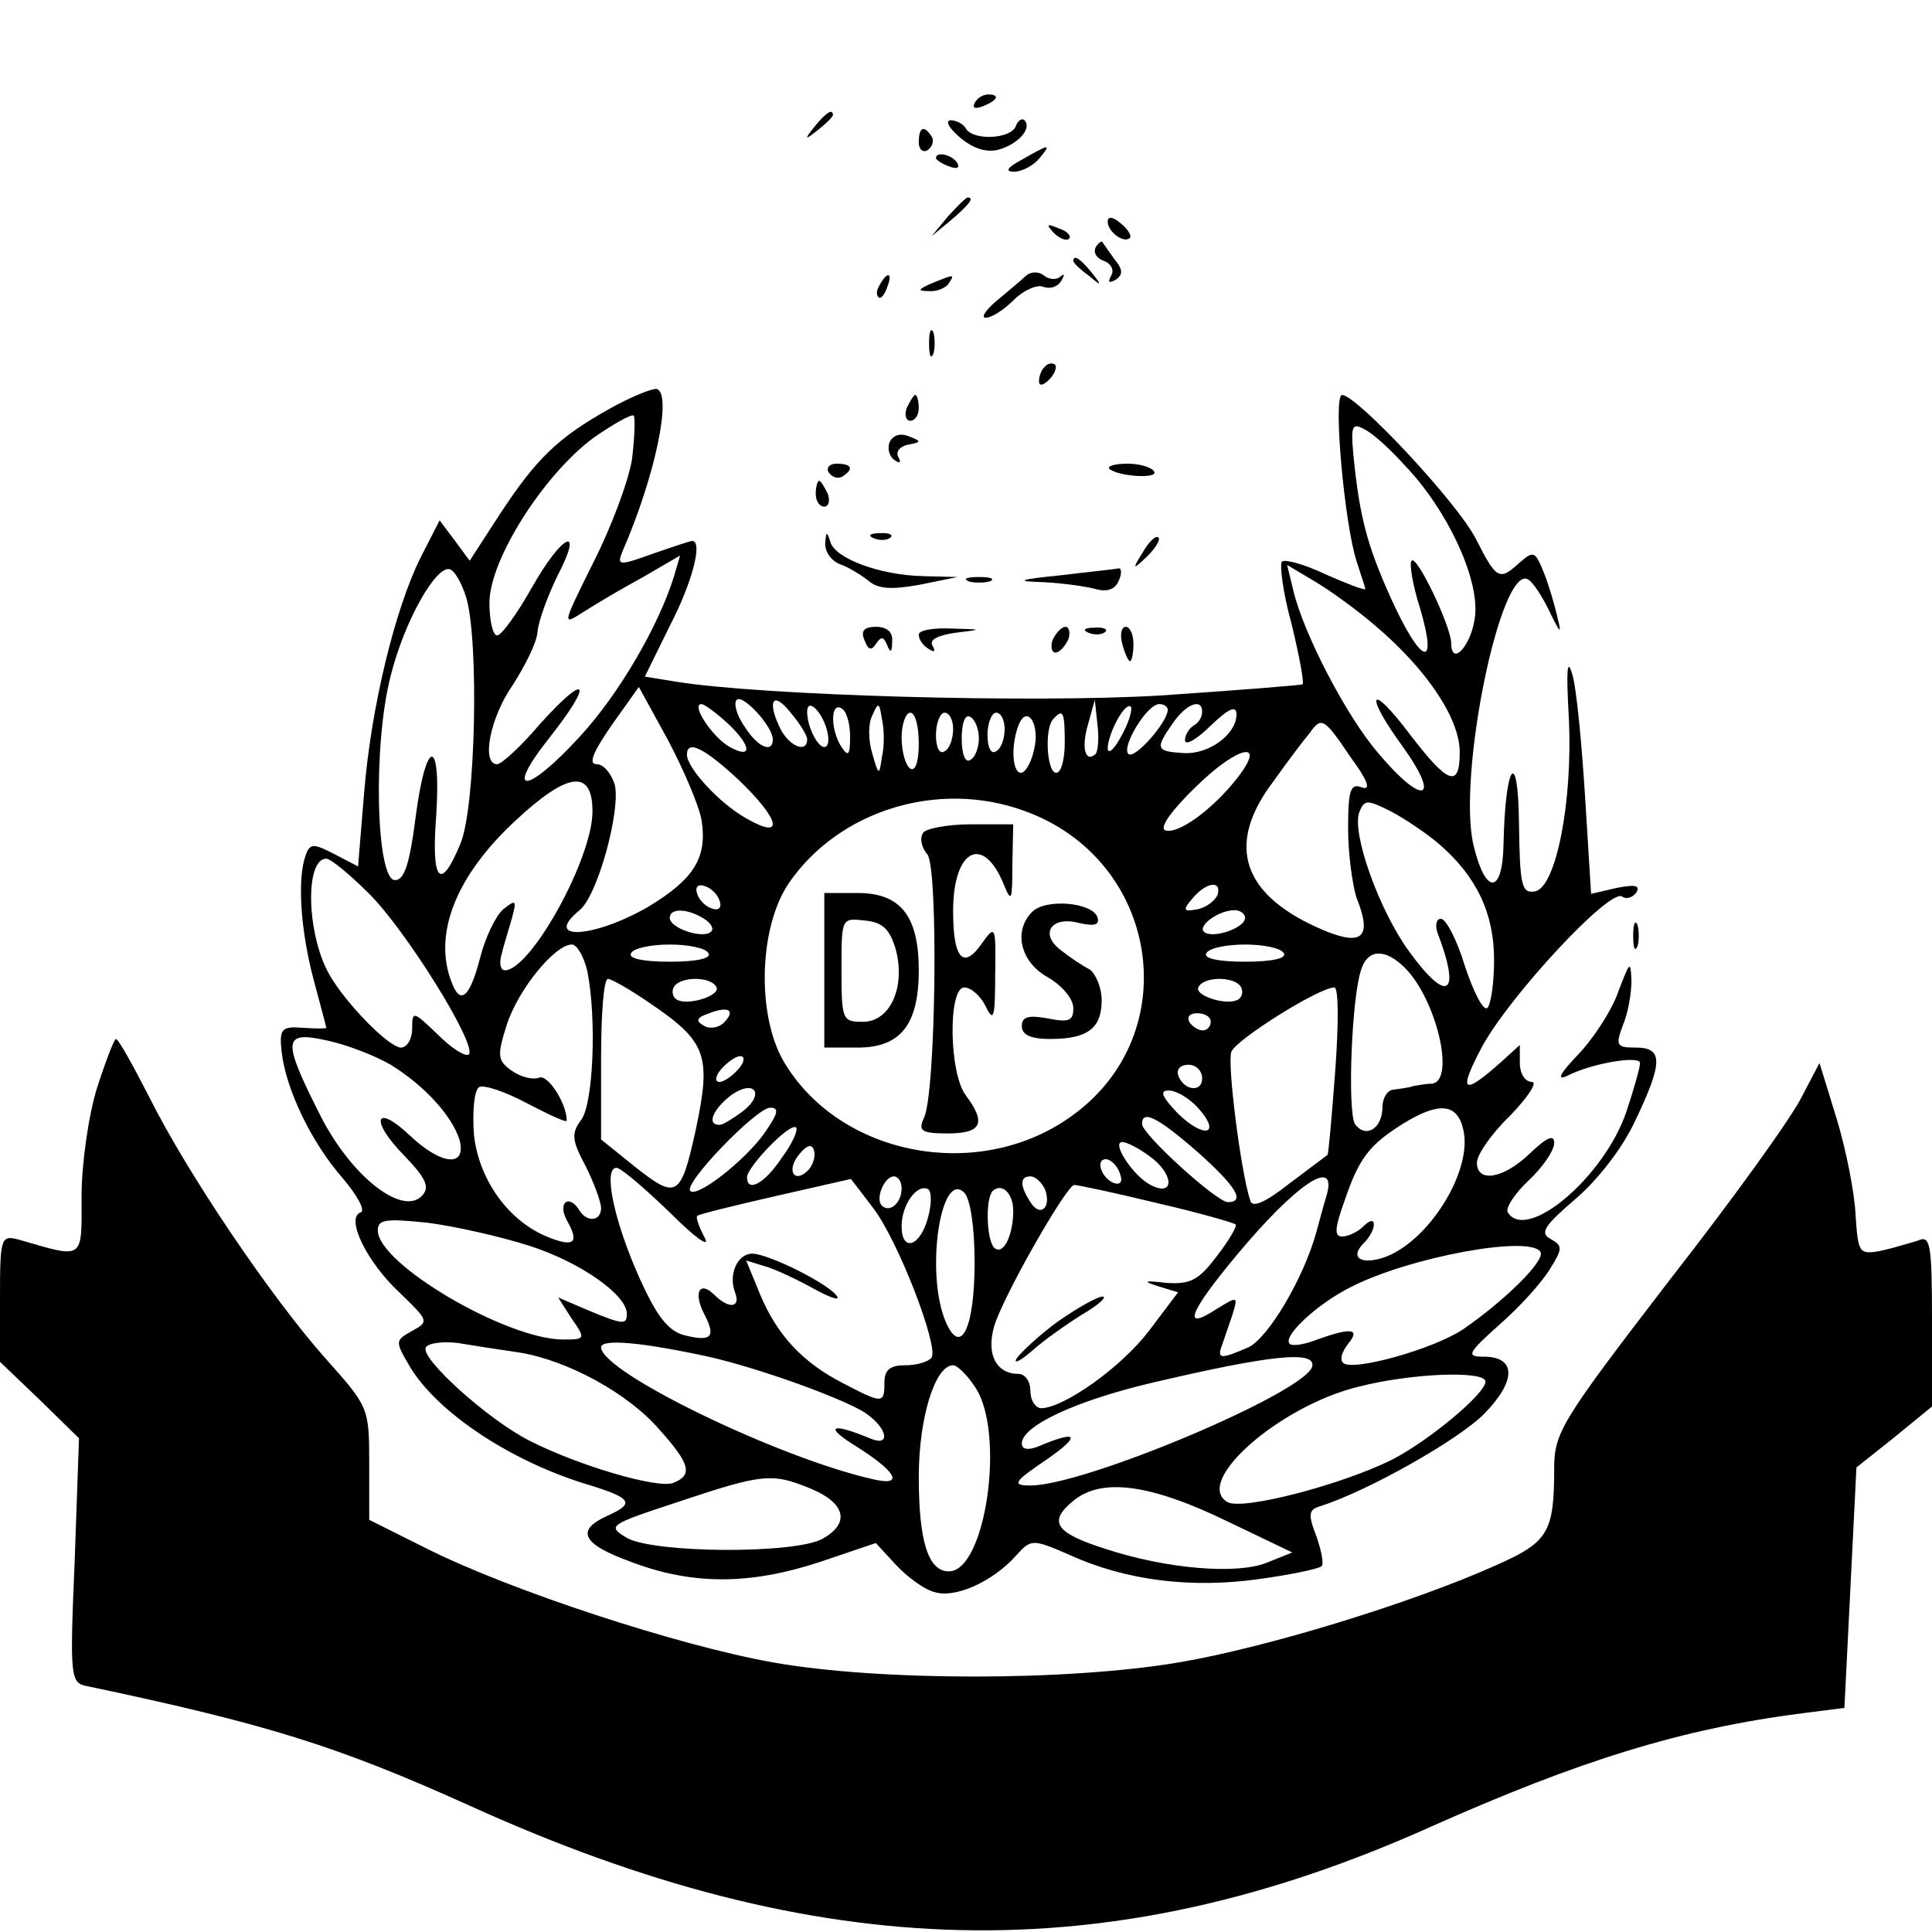 <?xml version="1.0" standalone="no"?>
<!DOCTYPE svg PUBLIC "-//W3C//DTD SVG 20010904//EN"
 "http://www.w3.org/TR/2001/REC-SVG-20010904/DTD/svg10.dtd">
<svg version="1.0" xmlns="http://www.w3.org/2000/svg"
 width="225pt" height="225pt" viewBox="0 0 225 225"
 preserveAspectRatio="xMidYMid meet">

<g transform="translate(0,225) scale(0.1,-0.1)"
fill="#000000" stroke="none">
<path d="M1135 2130 c-3 -6 1 -7 9 -4 18 7 21 14 7 14 -6 0 -13 -4 -16 -10z"/>
<path d="M949 2103 c-13 -16 -12 -17 4 -4 9 7 17 15 17 17 0 8 -8 3 -21 -13z"/>
<path d="M1119 2089 c16 -13 31 -17 45 -13 23 7 38 25 29 34 -3 3 -8 -1 -10
-7 -6 -15 -49 -17 -58 -3 -3 6 -12 10 -18 10 -7 -1 -1 -10 12 -21z"/>
<path d="M1070 2084 c0 -8 5 -12 10 -9 6 4 8 11 5 16 -9 14 -15 11 -15 -7z"/>
<path d="M1190 2064 c-17 -9 -20 -14 -9 -14 9 0 22 7 29 15 15 18 13 18 -20
-1z"/>
<path d="M1090 2066 c0 -2 7 -7 16 -10 8 -3 12 -2 9 4 -6 10 -25 14 -25 6z"/>
<path d="M1104 1998 l-19 -23 23 19 c21 18 27 26 19 26 -2 0 -12 -10 -23 -22z"/>
<path d="M1290 1992 c0 -12 19 -26 26 -19 2 2 -2 10 -11 17 -9 8 -15 8 -15 2z"/>
<path d="M1227 1979 c7 -7 15 -10 18 -7 3 3 -2 9 -12 12 -14 6 -15 5 -6 -5z"/>
<path d="M1276 1962 c-3 -6 1 -13 10 -16 8 -3 12 -11 8 -17 -4 -8 -3 -9 5 -5
9 6 9 12 -1 24 -7 10 -13 18 -14 20 -1 2 -5 -1 -8 -6z"/>
<path d="M1250 1946 c0 -2 8 -10 18 -17 15 -13 16 -12 3 4 -13 16 -21 21 -21
13z"/>
<path d="M1195 1929 c-5 -5 -21 -18 -34 -29 -13 -11 -19 -20 -13 -20 7 0 21 9
33 21 11 11 27 18 34 15 8 -3 17 0 21 7 4 7 4 9 -1 5 -4 -4 -13 -4 -19 1 -6 5
-15 5 -21 0z"/>
<path d="M1025 1919 c-4 -6 -5 -12 -2 -15 2 -3 7 2 10 11 7 17 1 20 -8 4z"/>
<path d="M1085 1920 c-16 -7 -17 -9 -3 -9 9 -1 20 4 23 9 7 11 7 11 -20 0z"/>
<path d="M1082 1850 c0 -14 2 -19 5 -12 2 6 2 18 0 25 -3 6 -5 1 -5 -13z"/>
<path d="M1217 1823 c-4 -3 -7 -11 -7 -17 0 -6 5 -5 12 2 6 6 9 14 7 17 -3 3
-9 2 -12 -2z"/>
<path d="M710 1774 c-61 -34 -86 -59 -128 -123 l-35 -54 -17 23 -18 24 -22
-43 c-30 -60 -58 -175 -66 -275 l-7 -85 -27 14 c-25 13 -29 13 -34 -1 -10 -27
-6 -87 9 -144 8 -30 15 -56 15 -57 0 -1 -12 -1 -27 0 -25 2 -28 -1 -25 -28 5
-44 35 -106 71 -147 17 -20 27 -38 21 -40 -18 -6 7 -58 46 -94 33 -32 34 -33
14 -44 -20 -11 -20 -12 -3 -41 32 -54 119 -112 211 -139 48 -15 51 -21 20 -35
-38 -17 -31 -33 27 -54 71 -27 138 -27 220 0 l65 22 23 -25 c13 -14 33 -29 45
-32 24 -8 68 12 95 42 18 20 19 20 63 1 66 -30 142 -39 220 -28 37 5 70 12 73
15 3 2 0 18 -6 35 -10 26 -9 31 5 35 56 18 162 78 191 108 37 38 37 66 -1 66
-21 0 -19 4 19 38 23 20 49 49 58 64 15 24 15 27 1 35 -13 7 -8 15 28 46 26
22 55 59 70 91 33 69 33 86 1 86 -22 0 -24 2 -15 26 6 14 10 37 10 52 -1 24
-2 22 -15 -12 -7 -21 -28 -54 -47 -74 -21 -22 -26 -31 -13 -25 29 15 85 24 85
15 0 -5 -7 -30 -16 -57 -26 -76 -116 -152 -138 -117 -3 5 8 22 24 37 17 16 30
35 30 44 0 10 -8 7 -28 -12 -31 -30 -62 -35 -62 -11 0 9 17 34 39 55 21 22 32
39 25 39 -8 0 -14 10 -14 22 l0 21 -22 -20 c-45 -40 -50 -35 -22 18 32 59 148
184 163 175 5 -4 13 -1 17 5 4 8 -2 9 -23 5 l-30 -7 -7 113 c-4 63 -10 127
-15 143 -6 20 -7 4 -4 -50 5 -99 -15 -198 -39 -203 -16 -3 -18 6 -19 80 -1 89
-16 69 -18 -25 -1 -59 -21 -60 -35 -1 -19 81 32 329 64 309 6 -4 17 -21 25
-38 12 -25 14 -26 9 -7 -3 14 -10 38 -16 53 -10 25 -12 26 -28 12 -24 -22 -27
-20 -51 27 -21 42 -139 168 -156 168 -11 0 3 -152 17 -194 5 -16 10 -30 10
-32 0 -2 -21 6 -46 17 -25 12 -48 18 -51 15 -3 -3 1 -36 11 -72 9 -37 15 -69
13 -71 -2 -1 -77 -7 -166 -13 -152 -9 -463 0 -563 16 l-37 6 29 59 c26 50 39
99 26 99 -2 0 -23 -7 -46 -15 -39 -14 -42 -14 -35 3 38 87 58 183 40 189 -5 1
-30 -9 -55 -23z m26 -59 c-4 -25 -24 -79 -45 -120 -36 -73 -37 -74 -12 -58 14
9 46 28 70 41 l43 25 -7 -24 c-18 -58 -64 -137 -109 -186 -63 -69 -90 -70 -36
-2 52 66 44 77 -11 16 -22 -26 -45 -47 -50 -47 -19 0 -8 55 18 92 14 22 28 49
29 62 1 13 12 42 23 65 32 61 6 50 -30 -14 -17 -30 -35 -55 -40 -55 -5 0 -9
17 -9 38 0 50 63 149 121 192 23 16 44 28 47 26 2 -3 1 -26 -2 -51z m900 -7
c49 -51 86 -130 82 -174 -3 -34 -28 -63 -28 -32 -1 20 -40 102 -46 95 -3 -3 1
-28 10 -56 21 -72 1 -65 -34 12 -28 62 -37 96 -44 169 -3 32 -1 36 13 28 9 -4
30 -23 47 -42z m-1093 -154 c15 -51 11 -246 -7 -287 -23 -56 -34 -44 -28 33 6
93 -12 91 -24 -2 -7 -54 -13 -73 -24 -73 -22 0 -26 157 -5 238 16 64 53 129
69 124 6 -2 14 -17 19 -33z m1059 -33 c60 -51 98 -108 98 -147 0 -43 -14 -37
-59 22 -46 61 -53 47 -7 -16 45 -63 23 -69 -29 -7 -37 43 -87 139 -99 190 l-7
29 32 -19 c17 -10 49 -33 71 -52z m-785 -226 c7 -44 -9 -69 -62 -101 -64 -37
-124 -40 -80 -4 21 17 48 116 41 146 -4 13 -13 24 -21 24 -10 0 -5 13 17 45
l32 45 34 -62 c18 -34 36 -76 39 -93z m83 94 c0 -17 -18 -9 -33 15 -9 13 -13
27 -9 31 7 7 42 -31 42 -46z m40 0 c0 -16 -19 -9 -30 10 -17 33 -11 48 10 22
11 -13 20 -27 20 -32z m-93 19 c28 -26 30 -43 3 -28 -20 11 -46 50 -33 50 3 0
17 -10 30 -22z m116 -8 c3 -11 2 -20 -3 -20 -8 0 -20 24 -20 41 0 17 17 1 23
-21z m27 -8 c0 -21 -2 -24 -10 -12 -13 20 -13 53 0 45 6 -3 10 -18 10 -33z
m37 -24 c-3 -22 -4 -21 -11 4 -5 16 -5 36 0 45 7 16 8 15 11 -4 3 -13 3 -33 0
-45z m249 4 c-12 -11 -17 7 -9 34 l8 29 3 -28 c2 -16 1 -31 -2 -35z m30 21
c-8 -15 -15 -22 -16 -15 0 17 20 55 27 49 2 -3 -2 -18 -11 -34z m54 30 c-1
-15 -39 -58 -46 -51 -8 9 22 58 36 58 6 0 10 -3 10 -7z m40 -2 c0 -6 -4 -13
-10 -16 -5 -3 -10 -11 -10 -17 0 -7 14 1 30 17 21 20 30 24 30 13 0 -23 -32
-47 -62 -45 -32 2 -33 5 -12 35 16 23 34 29 34 13z m-330 -37 c0 -21 -4 -33
-10 -29 -5 3 -10 19 -10 36 0 16 5 29 10 29 6 0 10 -16 10 -36z m40 17 c0 -11
-4 -23 -10 -26 -6 -4 -10 5 -10 19 0 14 5 26 10 26 6 0 10 -9 10 -19z m30 -11
c0 -10 -4 -22 -10 -25 -6 -4 -10 7 -10 25 0 18 4 29 10 25 6 -3 10 -15 10 -25z
m30 11 c0 -11 -4 -23 -10 -26 -6 -4 -10 5 -10 19 0 14 5 26 10 26 6 0 10 -9
10 -19z m34 -25 c-3 -14 -10 -26 -15 -26 -10 0 -12 31 -3 55 10 26 26 1 18
-29z m36 9 c0 -19 -4 -35 -10 -35 -11 0 -14 53 -3 63 11 12 13 8 13 -28z m333
-17 c20 -27 24 -39 13 -35 -13 5 -16 -2 -16 -48 0 -29 5 -66 10 -81 18 -45 7
-56 -37 -38 -96 40 -117 99 -60 174 17 24 36 49 42 56 14 20 17 18 48 -28z
m-713 -26 c49 -47 54 -71 9 -45 -32 18 -69 59 -69 74 0 18 20 8 60 -29z m581
2 c-29 -37 -69 -66 -84 -61 -7 3 7 23 36 51 49 48 83 55 48 10z m-751 -39 c0
-55 -72 -185 -102 -185 -5 0 -7 8 -4 18 2 9 8 28 12 42 6 22 5 23 -10 11 -9
-8 -21 -33 -27 -57 -12 -46 -23 -55 -33 -28 -22 56 5 124 74 188 61 57 90 61
90 11z m502 1 c158 -56 190 -259 57 -355 -108 -79 -272 -48 -337 64 -31 55
-28 156 7 207 58 84 173 120 273 84z m484 -39 c44 -38 64 -81 64 -135 0 -28
-4 -53 -8 -56 -5 -3 -16 19 -26 49 -9 30 -22 55 -28 55 -5 0 -7 -7 -4 -16 28
-73 12 -84 -33 -22 -35 48 -67 138 -58 162 6 15 9 15 37 1 17 -9 42 -26 56
-38z m-1247 -57 c43 -42 127 -177 117 -188 -4 -3 -20 7 -36 23 -29 28 -30 28
-30 7 0 -12 -6 -22 -13 -22 -14 0 -65 52 -84 86 -26 47 -28 134 -3 134 5 0 27
-18 49 -40z m409 -9 c3 -8 -1 -12 -9 -9 -7 2 -15 10 -17 17 -3 8 1 12 9 9 7
-2 15 -10 17 -17z m580 7 c-3 -7 -13 -15 -24 -17 -16 -3 -17 -1 -5 13 16 19
34 21 29 4z m-598 -28 c8 -5 12 -12 8 -15 -9 -9 -48 4 -48 16 0 12 21 11 40
-1z m630 1 c0 -12 -39 -25 -48 -16 -7 7 17 25 36 25 6 0 12 -4 12 -9z m-766
-62 c11 -55 7 -154 -7 -173 -12 -16 -11 -24 5 -54 10 -20 18 -42 18 -49 0 -15
-16 -17 -25 -3 -12 20 -26 10 -15 -11 15 -26 9 -32 -21 -20 -46 18 -81 66 -87
119 -2 27 0 52 6 56 5 3 30 -5 56 -19 25 -13 46 -23 46 -20 0 20 -22 54 -32
50 -8 -3 -22 1 -32 8 -17 12 -17 18 -6 53 13 41 56 94 76 94 6 0 14 -14 18
-31z m141 21 c4 -6 -13 -10 -45 -10 -32 0 -49 4 -45 10 3 6 24 10 45 10 21 0
42 -4 45 -10z m670 0 c4 -6 -13 -10 -45 -10 -32 0 -49 4 -45 10 3 6 24 10 45
10 21 0 42 -4 45 -10z m141 -17 c37 -37 59 -131 32 -135 -7 0 -17 -2 -23 -3
-5 -2 -16 -3 -22 -4 -7 0 -13 -10 -13 -20 0 -26 -20 -37 -32 -20 -9 14 -4 152
8 182 8 22 28 22 50 0z m-881 -40 c68 -46 74 -61 55 -150 -17 -77 -22 -80 -69
-43 l-41 33 0 94 c0 51 3 93 8 93 4 0 25 -12 47 -27z m79 18 c7 -10 -33 -23
-46 -15 -5 3 -6 10 -3 15 8 12 42 12 49 0z m611 0 c3 -5 2 -12 -3 -15 -13 -8
-53 5 -46 15 7 12 41 12 49 0z m110 -98 c-4 -54 -8 -98 -9 -98 0 0 -20 -15
-44 -33 -29 -23 -44 -29 -46 -20 -11 33 -27 160 -22 173 5 14 102 75 120 75 5
0 5 -43 1 -97z m-712 56 c-6 -6 -17 -8 -24 -3 -9 5 -8 9 7 14 23 9 31 3 17
-11z m567 1 c0 -5 -4 -10 -9 -10 -6 0 -13 5 -16 10 -3 6 1 10 9 10 9 0 16 -4
16 -10z m-955 -50 c39 -24 71 -59 80 -87 9 -33 -21 -30 -57 4 -41 39 -48 19
-8 -22 27 -28 31 -38 21 -48 -23 -23 -82 23 -118 94 -45 89 -44 99 9 87 23 -5
56 -18 73 -28z m405 -5 c-7 -8 -17 -15 -22 -15 -6 0 -5 7 2 15 7 8 17 15 22
15 6 0 5 -7 -2 -15z m540 -11 c0 -17 -22 -14 -28 4 -2 7 3 12 12 12 9 0 16 -7
16 -16z m-536 -39 c-11 -8 -22 -15 -26 -15 -16 0 -7 19 14 35 28 19 39 0 12
-20z m531 5 c28 -31 8 -37 -23 -7 -19 20 -22 27 -11 27 9 0 24 -9 34 -20z
m-505 -30 c-23 -32 -78 -75 -86 -67 -9 8 77 97 93 97 11 0 9 -7 -7 -30z m814
5 c12 -48 -41 -133 -94 -150 -26 -8 -38 1 -22 17 7 7 12 16 12 22 0 6 -5 5
-12 -2 -7 -7 -18 -12 -25 -12 -9 0 -9 9 3 42 17 50 29 65 69 90 41 25 62 23
69 -7z m-310 -26 c45 -40 57 -59 36 -59 -13 0 -100 79 -100 91 0 17 18 8 64
-32z m-484 -8 c-20 -30 -40 -40 -40 -22 0 12 50 64 57 58 3 -3 -5 -20 -17 -36z
m31 -14 c-16 -16 -26 0 -10 19 9 11 15 12 17 4 2 -6 -1 -17 -7 -23z m397 17
c29 -20 31 -49 2 -34 -21 11 -46 50 -33 50 5 0 19 -7 31 -16z m-34 -20 c4 -10
1 -14 -6 -12 -15 5 -23 28 -10 28 5 0 13 -7 16 -16z m-524 -46 c29 -29 47 -42
41 -30 -7 13 -11 25 -9 26 2 2 43 12 91 23 l88 20 26 -34 c29 -38 76 -160 68
-174 -4 -5 -17 -9 -31 -9 -17 0 -24 -5 -24 -20 0 -25 -2 -25 -48 -1 -47 24
-77 56 -97 104 l-16 39 23 -7 c13 -4 38 -16 56 -26 18 -10 30 -14 27 -9 -8 14
-80 50 -99 50 -17 0 -28 -24 -20 -45 7 -18 -7 -20 -24 -3 -17 17 -25 3 -12
-22 14 -27 9 -33 -23 -25 -19 5 -32 22 -52 66 -30 67 -43 129 -27 129 5 0 33
-24 62 -52z m270 28 c0 -17 -14 -29 -23 -20 -8 8 3 34 14 34 5 0 9 -6 9 -14z
m167 -1 c8 -22 -6 -33 -17 -15 -13 20 -12 30 0 30 6 0 13 -7 17 -15z m328 -7
c-4 -13 -9 -32 -12 -43 -15 -54 -56 -123 -79 -134 -32 -14 -37 -14 -31 2 2 6
8 23 12 35 7 23 7 23 -19 7 -40 -26 -31 -3 24 63 69 83 118 116 105 70z m-464
-25 c-9 -35 -31 -42 -31 -11 0 25 18 50 31 43 4 -3 4 -17 0 -32z m54 -53 c0
-79 -17 -112 -35 -66 -22 58 -4 174 23 147 7 -7 12 -40 12 -81z m45 60 c0 -28
-11 -51 -21 -44 -10 6 -12 57 -3 67 11 10 24 -3 24 -23z m167 9 c48 -11 90
-23 92 -25 2 -2 -8 -19 -22 -37 -21 -28 -31 -33 -59 -31 -26 3 -28 2 -9 -4
l23 -7 -34 -45 c-32 -42 -98 -89 -125 -90 -7 0 -13 9 -13 20 0 11 -6 20 -14
20 -28 0 -39 27 -26 62 18 46 83 158 91 158 4 0 47 -9 96 -21z m-730 -50 c59
-19 113 -57 113 -79 0 -13 -4 -13 -45 4 l-35 15 16 -25 c16 -23 16 -24 -10
-24 -66 0 -216 88 -216 127 0 13 9 14 58 9 31 -4 85 -16 119 -27z m1177 -7 c6
-10 -42 -57 -90 -90 -34 -23 -130 -50 -140 -39 -4 4 -1 13 6 22 15 18 3 19
-36 5 -15 -6 -29 -8 -32 -5 -9 8 31 46 71 66 68 35 209 61 221 41z m-1190
-117 c57 -9 128 -48 164 -90 36 -40 39 -53 16 -62 -18 -7 -110 20 -167 49 -48
24 -129 97 -121 109 3 5 20 7 37 5 18 -3 50 -8 71 -11z m221 -5 c58 -13 155
-48 182 -65 27 -18 31 -41 6 -30 -46 19 -54 14 -15 -10 46 -29 55 -46 20 -38
-109 24 -318 125 -318 154 0 10 47 6 125 -11z m703 -12 c-11 -31 -265 -138
-328 -138 -22 0 -20 4 20 31 40 28 35 34 -12 14 -11 -4 -18 -3 -18 4 0 20 61
49 149 70 140 33 195 39 189 19z m-392 -24 c35 -53 12 -214 -31 -214 -24 0
-35 35 -35 110 0 69 19 130 40 130 5 0 17 -12 26 -26z m594 7 c0 -14 -66 -69
-109 -91 -58 -29 -176 -60 -192 -49 -39 24 62 112 153 134 62 16 148 19 148 6z
m-785 -125 c40 -17 45 -40 13 -58 -32 -18 -196 -17 -228 1 -23 14 -22 15 60
42 99 33 109 34 155 15z m487 -39 l73 -35 -30 -12 c-35 -14 -117 -7 -187 16
-60 19 -68 32 -37 57 33 26 89 19 181 -26z"/>
<path d="M1075 1280 c-4 -6 -2 -17 5 -25 13 -16 10 -279 -4 -307 -7 -15 -3
-18 28 -18 39 0 45 12 21 44 -20 26 -21 126 -2 126 8 0 19 -10 25 -22 9 -19
11 -14 11 37 1 57 0 58 -15 37 -22 -32 -34 -19 -34 37 0 72 35 90 59 31 9 -22
10 -19 10 23 l1 47 -49 0 c-28 0 -53 -5 -56 -10z"/>
<path d="M960 1120 l0 -90 39 0 c50 0 71 27 71 90 0 63 -21 90 -71 90 l-39 0
0 -90z m83 25 c12 -44 -6 -85 -38 -85 -24 0 -25 2 -25 61 0 60 0 60 27 57 21
-2 29 -10 36 -33z"/>
<path d="M1202 1188 c-22 -22 -14 -58 18 -76 16 -9 30 -25 30 -36 0 -15 -5
-17 -30 -12 -22 4 -30 2 -30 -9 0 -10 10 -15 33 -15 43 0 60 12 60 45 0 15 -7
31 -14 36 -8 4 -23 14 -33 22 -26 19 -12 41 21 32 18 -4 24 -2 21 7 -6 17 -60
22 -76 6z"/>
<path d="M1232 711 c-22 -16 -43 -36 -48 -43 -4 -7 4 -3 17 8 13 12 40 31 59
43 19 11 30 21 24 21 -6 0 -29 -13 -52 -29z"/>
<path d="M1056 1775 c-3 -8 -1 -15 4 -15 6 0 10 7 10 15 0 8 -2 15 -4 15 -2 0
-6 -7 -10 -15z"/>
<path d="M1036 1735 c-3 -8 0 -17 6 -21 6 -4 8 -3 4 4 -3 6 2 12 11 14 16 3
17 4 1 10 -10 4 -18 1 -22 -7z"/>
<path d="M965 1700 c4 -6 11 -8 16 -5 14 9 11 15 -7 15 -8 0 -12 -5 -9 -10z"/>
<path d="M1292 1704 c10 -9 58 -12 52 -3 -3 5 -17 9 -31 9 -15 0 -24 -3 -21
-6z"/>
<path d="M950 1675 c0 -8 4 -15 10 -15 5 0 7 7 4 15 -4 8 -8 15 -10 15 -2 0
-4 -7 -4 -15z"/>
<path d="M961 1617 c0 -10 7 -20 17 -24 9 -3 24 -12 33 -19 11 -10 27 -11 60
-5 l44 9 -39 1 c-52 1 -104 21 -109 40 -4 13 -5 12 -6 -2z"/>
<path d="M1018 1623 c7 -3 16 -2 19 1 4 3 -2 6 -13 5 -11 0 -14 -3 -6 -6z"/>
<path d="M1331 1607 c-13 -21 -12 -21 5 -5 10 10 16 20 13 22 -3 3 -11 -5 -18
-17z"/>
<path d="M1235 1580 c-50 -5 -53 -7 -20 -8 22 -1 50 -5 61 -8 14 -4 23 0 27
10 4 9 3 15 -1 14 -4 -1 -34 -4 -67 -8z"/>
<path d="M1128 1573 c6 -2 18 -2 25 0 6 3 1 5 -13 5 -14 0 -19 -2 -12 -5z"/>
<path d="M1007 1504 c4 -11 8 -12 13 -4 6 9 9 9 13 -1 4 -10 6 -9 6 4 1 11 -6
17 -19 17 -14 0 -18 -5 -13 -16z"/>
<path d="M1070 1511 c0 -6 5 -13 12 -17 6 -4 8 -3 4 4 -4 7 6 12 26 15 33 4
33 4 -4 5 -21 1 -38 -2 -38 -7z"/>
<path d="M1226 1505 c-3 -8 -1 -15 3 -15 5 0 11 7 15 15 3 8 1 15 -3 15 -5 0
-11 -7 -15 -15z"/>
<path d="M1268 1513 c7 -3 16 -2 19 1 4 3 -2 6 -13 5 -11 0 -14 -3 -6 -6z"/>
<path d="M1307 1500 c3 -11 7 -20 9 -20 2 0 4 9 4 20 0 11 -4 20 -9 20 -5 0
-7 -9 -4 -20z"/>
<path d="M1902 1160 c0 -14 2 -19 5 -12 2 6 2 18 0 25 -3 6 -5 1 -5 -13z"/>
<path d="M113 983 c-10 -32 -18 -89 -18 -126 0 -75 4 -73 -72 -51 -22 6 -23 4
-23 -68 l0 -74 46 -44 46 -45 -5 -142 c-6 -141 -5 -143 16 -147 209 -44 291
-70 442 -138 409 -186 745 -194 1120 -26 175 78 294 115 436 133 l47 6 7 140
7 140 44 35 44 36 0 100 c0 91 -2 100 -17 93 -10 -3 -30 -9 -44 -12 -24 -4
-25 -2 -28 42 -1 25 -11 76 -22 112 l-20 65 -20 -38 c-10 -22 -79 -118 -154
-214 -126 -164 -135 -178 -135 -220 0 -75 -7 -86 -68 -113 -98 -44 -268 -96
-369 -113 -130 -22 -349 -22 -473 0 -112 20 -306 84 -402 132 l-68 34 0 66 c0
65 -1 66 -51 122 -63 71 -160 214 -205 304 -19 37 -36 68 -39 68 -2 0 -12 -26
-22 -57z"/>
</g>
</svg>
